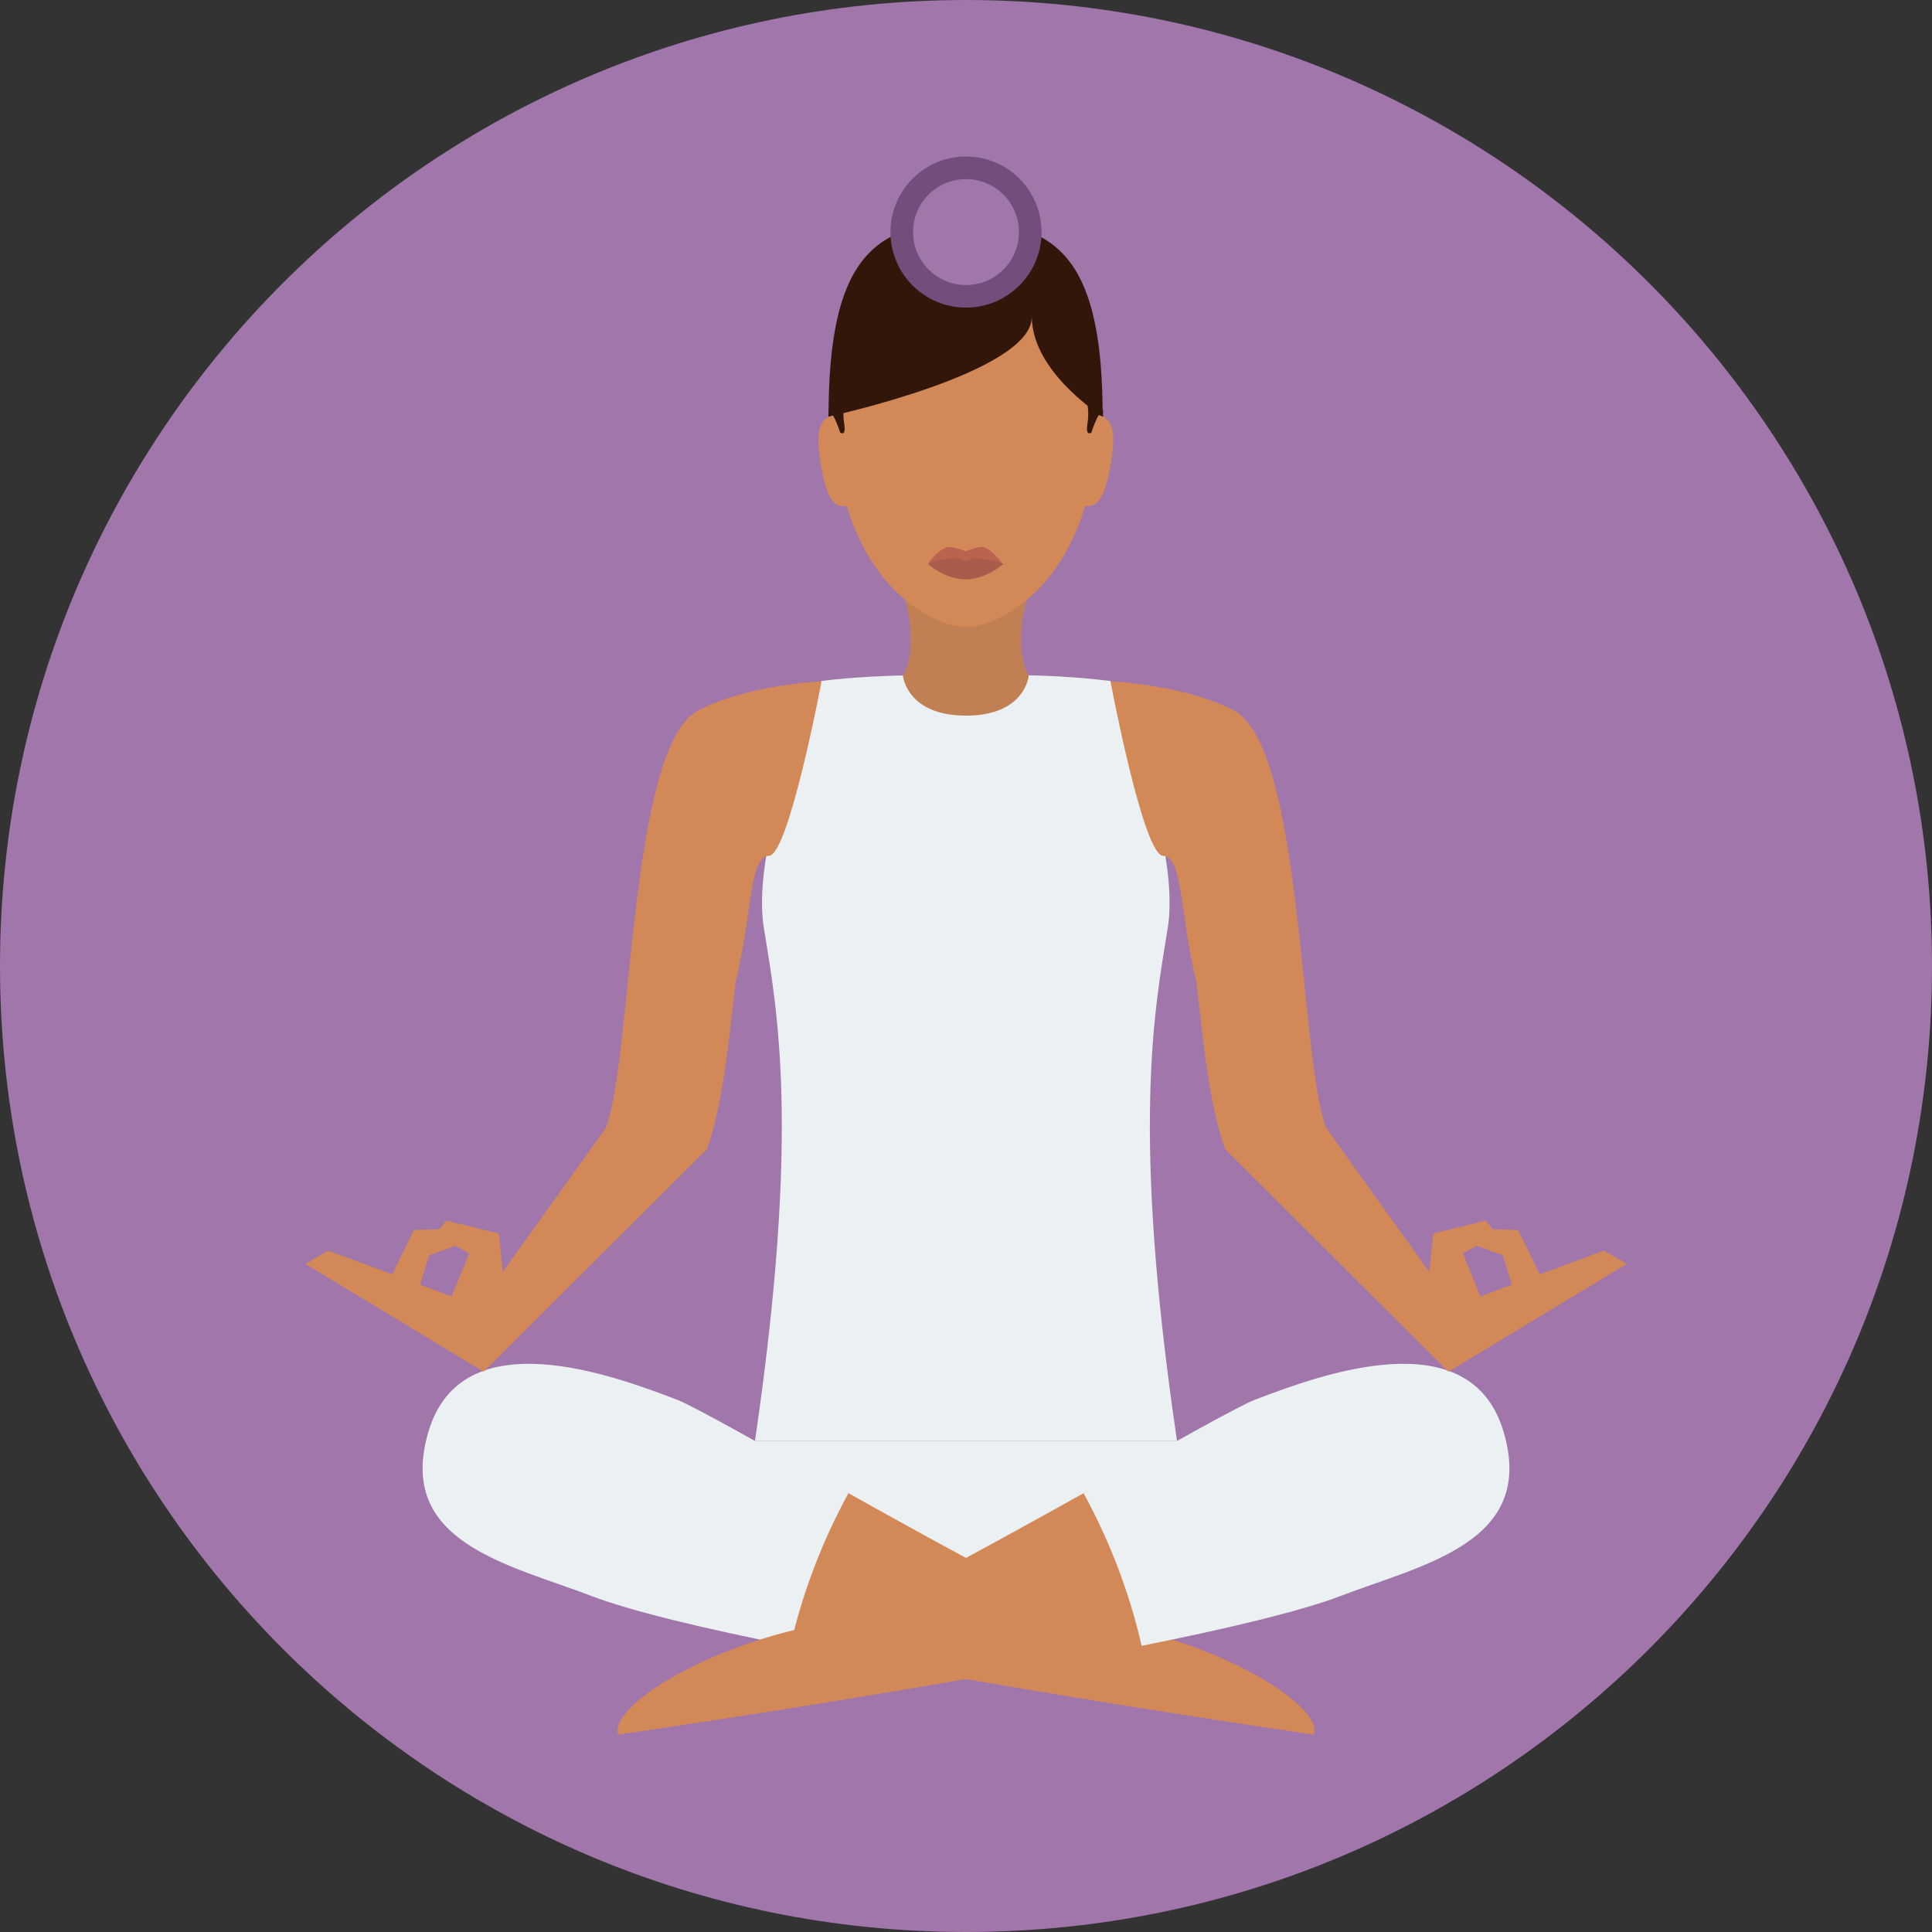 <?xml version="1.0" encoding="iso-8859-1"?>
<!-- Generator: Adobe Illustrator 19.0.0, SVG Export Plug-In . SVG Version: 6.00 Build 0)  -->
<svg version="1.1" id="Layer_1" xmlns="http://www.w3.org/2000/svg" xmlns:xlink="http://www.w3.org/1999/xlink" x="0px" y="0px"
	 viewBox="0 0 496.2 496.2" style="enable-background:new 0 0 496.2 496.2;" xml:space="preserve">
<rect x="0" y="0" width="496.2" height="496.2" fill="#333333" stroke="none"/>
<path style="fill:#A076AB;" d="M0,248.1C0,111.1,111.1,0,248.1,0s248.1,111.1,248.1,248.1S385.1,496.2,248.1,496.2S0,385.1,0,248.1z
	"/>
<polygon style="fill:#EBF1F2;" points="193.9,370.1 196.2,390.4 248.1,403.4 299.9,390.4 302.3,370.1 "/>
<path style="fill:#D38957;" d="M217.9,383.5c26.9,15,57.4,31.8,65.2,33.2c32.8,5.8,57,22.2,54.3,28.8c0,0-77.6-11.2-134.5-22.7
	C180.9,418.4,197,371.9,217.9,383.5z"/>
<path style="fill:#EBF1F2;" d="M217.9,383.5c-20.9-11.7-39.6-22.3-44-24c-16.5-6.3-55.1-20.7-63.8,8s20.7,34.3,41.8,42.4
	c10.2,3.9,29.1,8.4,51.1,12.8C206.1,409,211.2,395.8,217.9,383.5z"/>
<path style="fill:#D38957;" d="M278.3,383.5c-26.9,15-57.4,31.8-65.2,33.2c-32.8,5.8-57,22.2-54.3,28.8c0,0,77.6-11.2,134.5-22.7
	C315.2,418.4,299.1,371.9,278.3,383.5z"/>
<g>
	<path style="fill:#EBF1F2;" d="M278.3,383.5c20.9-11.7,39.6-22.3,44-24c16.5-6.3,55.1-20.7,63.8,8c8.7,28.7-20.7,34.3-41.8,42.4
		c-10.2,3.9-29.1,8.4-51.1,12.8C290.1,409,285,395.8,278.3,383.5z"/>
	<path style="fill:#EBF1F2;" d="M299.9,238.4c3.7-22.5-14.7-63.5-14.7-63.5c-8.9-1.1-17.9-1.5-24.9-1.5h-24.6
		c-7,0.1-16,0.4-24.8,1.5c0,0-18.4,41-14.7,63.5c3.4,21,9.4,51.7-2.3,131.7h54.2l0,0h54.2C290.5,290.1,296.5,259.4,299.9,238.4z"/>
</g>
<g>
	<path style="fill:#D38957;" d="M124.2,352.3l-45.8-27.7l5.9-3.4l38.5,14.3l32.8-45.8c6.9-18,5.9-97.9,23.7-107.2
		C192,175.8,211,175,211,175s-8.4,44.6-13.5,44.8s-4.2,14.1-8.6,32.7c-2,17.6-3.4,31.3-7.3,42.6L124.2,352.3z"/>
	<polygon style="fill:#D38957;" points="130.2,337 115,335.4 120.5,321.9 111.7,317.2 114.6,313.5 128.1,316.8 	"/>
	<polygon style="fill:#D38957;" points="98.2,332.5 106.8,333.6 110.2,322.4 117.6,319.7 116.7,315.6 106.3,315.9 	"/>
	<path style="fill:#D38957;" d="M372,352.3l45.8-27.7l-5.9-3.4l-38.5,14.3l-32.8-45.8c-6.9-18-5.9-97.9-23.7-107.2
		c-12.7-6.7-31.7-7.5-31.7-7.5s8.4,44.6,13.5,44.8c5.1,0.2,4.2,14.1,8.6,32.7c2,17.6,3.4,31.3,7.3,42.6L372,352.3z"/>
	<polygon style="fill:#D38957;" points="366,337 381.2,335.4 375.7,321.9 384.5,317.2 381.6,313.5 368.1,316.8 	"/>
	<polygon style="fill:#D38957;" points="398,332.5 389.4,333.6 386,322.4 378.6,319.7 379.5,315.6 389.9,315.9 	"/>
</g>
<path style="fill:#C18053;" d="M264.6,150.9h-33.1c5.2,15.6,0.4,22.7,0.4,22.7s1,10.2,16.2,10.2s16.1-10.2,16.1-10.2
	S259.4,166.4,264.6,150.9z"/>
<path style="fill:#D38957;" d="M282,105.3c0-39.3-15.2-48.4-33.9-48.4s-34,9-34,48.4c0,13.3,2.4,23.7,6,31.8
	c7.8,17.7,21.4,23.9,28,23.9s20.2-6.2,28-23.9C279.6,129.1,282,118.7,282,105.3z"/>
<path style="fill:#BA634F;" d="M257.6,144.9c0,0-4.3,2.2-9.6,2.2c-5.3,0-9.6-2.2-9.6-2.2c0-0.6,3-4.1,5.1-4.4
	c1.3-0.2,4.5,1.1,4.5,1.1s3.2-1.3,4.4-1.1C254.6,140.8,257.6,144.9,257.6,144.9z"/>
<path style="fill:#AA5B4B;" d="M257.6,144.9c0,0-4.3,3.9-9.6,3.9c-5.3,0-9.6-3.9-9.6-3.9s1-1.2,6.6-1.5c0.9-0.1,2.2,0.7,3,0.7
	c0.7,0,1.8-0.8,2.6-0.7C256.5,143.7,257.6,144.9,257.6,144.9z"/>
<g>
	<path style="fill:#33160A;" d="M230.2,58.9c0-6.7,8-12.2,17.9-12.2S266,52.2,266,58.9s-8,12.2-17.9,12.2S230.2,65.7,230.2,58.9z"/>
	<path style="fill:#33160A;" d="M283.2,107c0-39.3-10.8-50-35.2-50s-35.2,10.7-35.2,50c0,0,52.2-11.3,52.2-25.6
		C265.1,95.7,283.2,107,283.2,107z"/>
</g>
<g>
	<path style="fill:#D38957;" d="M210.8,119.2c1.8,10.7,4.1,11.2,7.4,10.7l-3.5-23.3C211.5,107.1,209,108.5,210.8,119.2z"/>
	<path style="fill:#D38957;" d="M281.4,106.5l-3.5,23.3c3.2,0.6,5.5,0.1,7.4-10.7C287.1,108.5,284.7,107.1,281.4,106.5z"/>
</g>
<g>
	<path style="fill:#33160A;" d="M216.8,108.7c-0.2-1.2-0.2-2.2-0.2-3c0-1.2,0.2-2,0.2-2l-4,1.5c0,0.6,0,1.2,0,1.8
		c0,0,0.4-0.1,1.2-0.4h-0.1c0.5,0.9,1.2,2.4,1.9,4.5C215.8,111.1,217.4,112.3,216.8,108.7z"/>
	<path style="fill:#33160A;" d="M279.5,105.7c0,0.8,0,1.9-0.2,3c-0.6,3.6,1,2.4,1,2.4c0.7-2.1,1.3-3.5,1.9-4.5
		c0.7,0.2,1.1,0.4,1.1,0.4c0-0.6,0-1.2,0-1.8l-4-1.5C279.3,103.7,279.4,104.5,279.5,105.7"/>
</g>
<circle style="fill:#714E7C;" cx="248.1" cy="59.6" r="19.4"/>
<circle style="fill:#A076AB;" cx="248.1" cy="59.6" r="13.6"/>
<g>
</g>
<g>
</g>
<g>
</g>
<g>
</g>
<g>
</g>
<g>
</g>
<g>
</g>
<g>
</g>
<g>
</g>
<g>
</g>
<g>
</g>
<g>
</g>
<g>
</g>
<g>
</g>
<g>
</g>
</svg>
